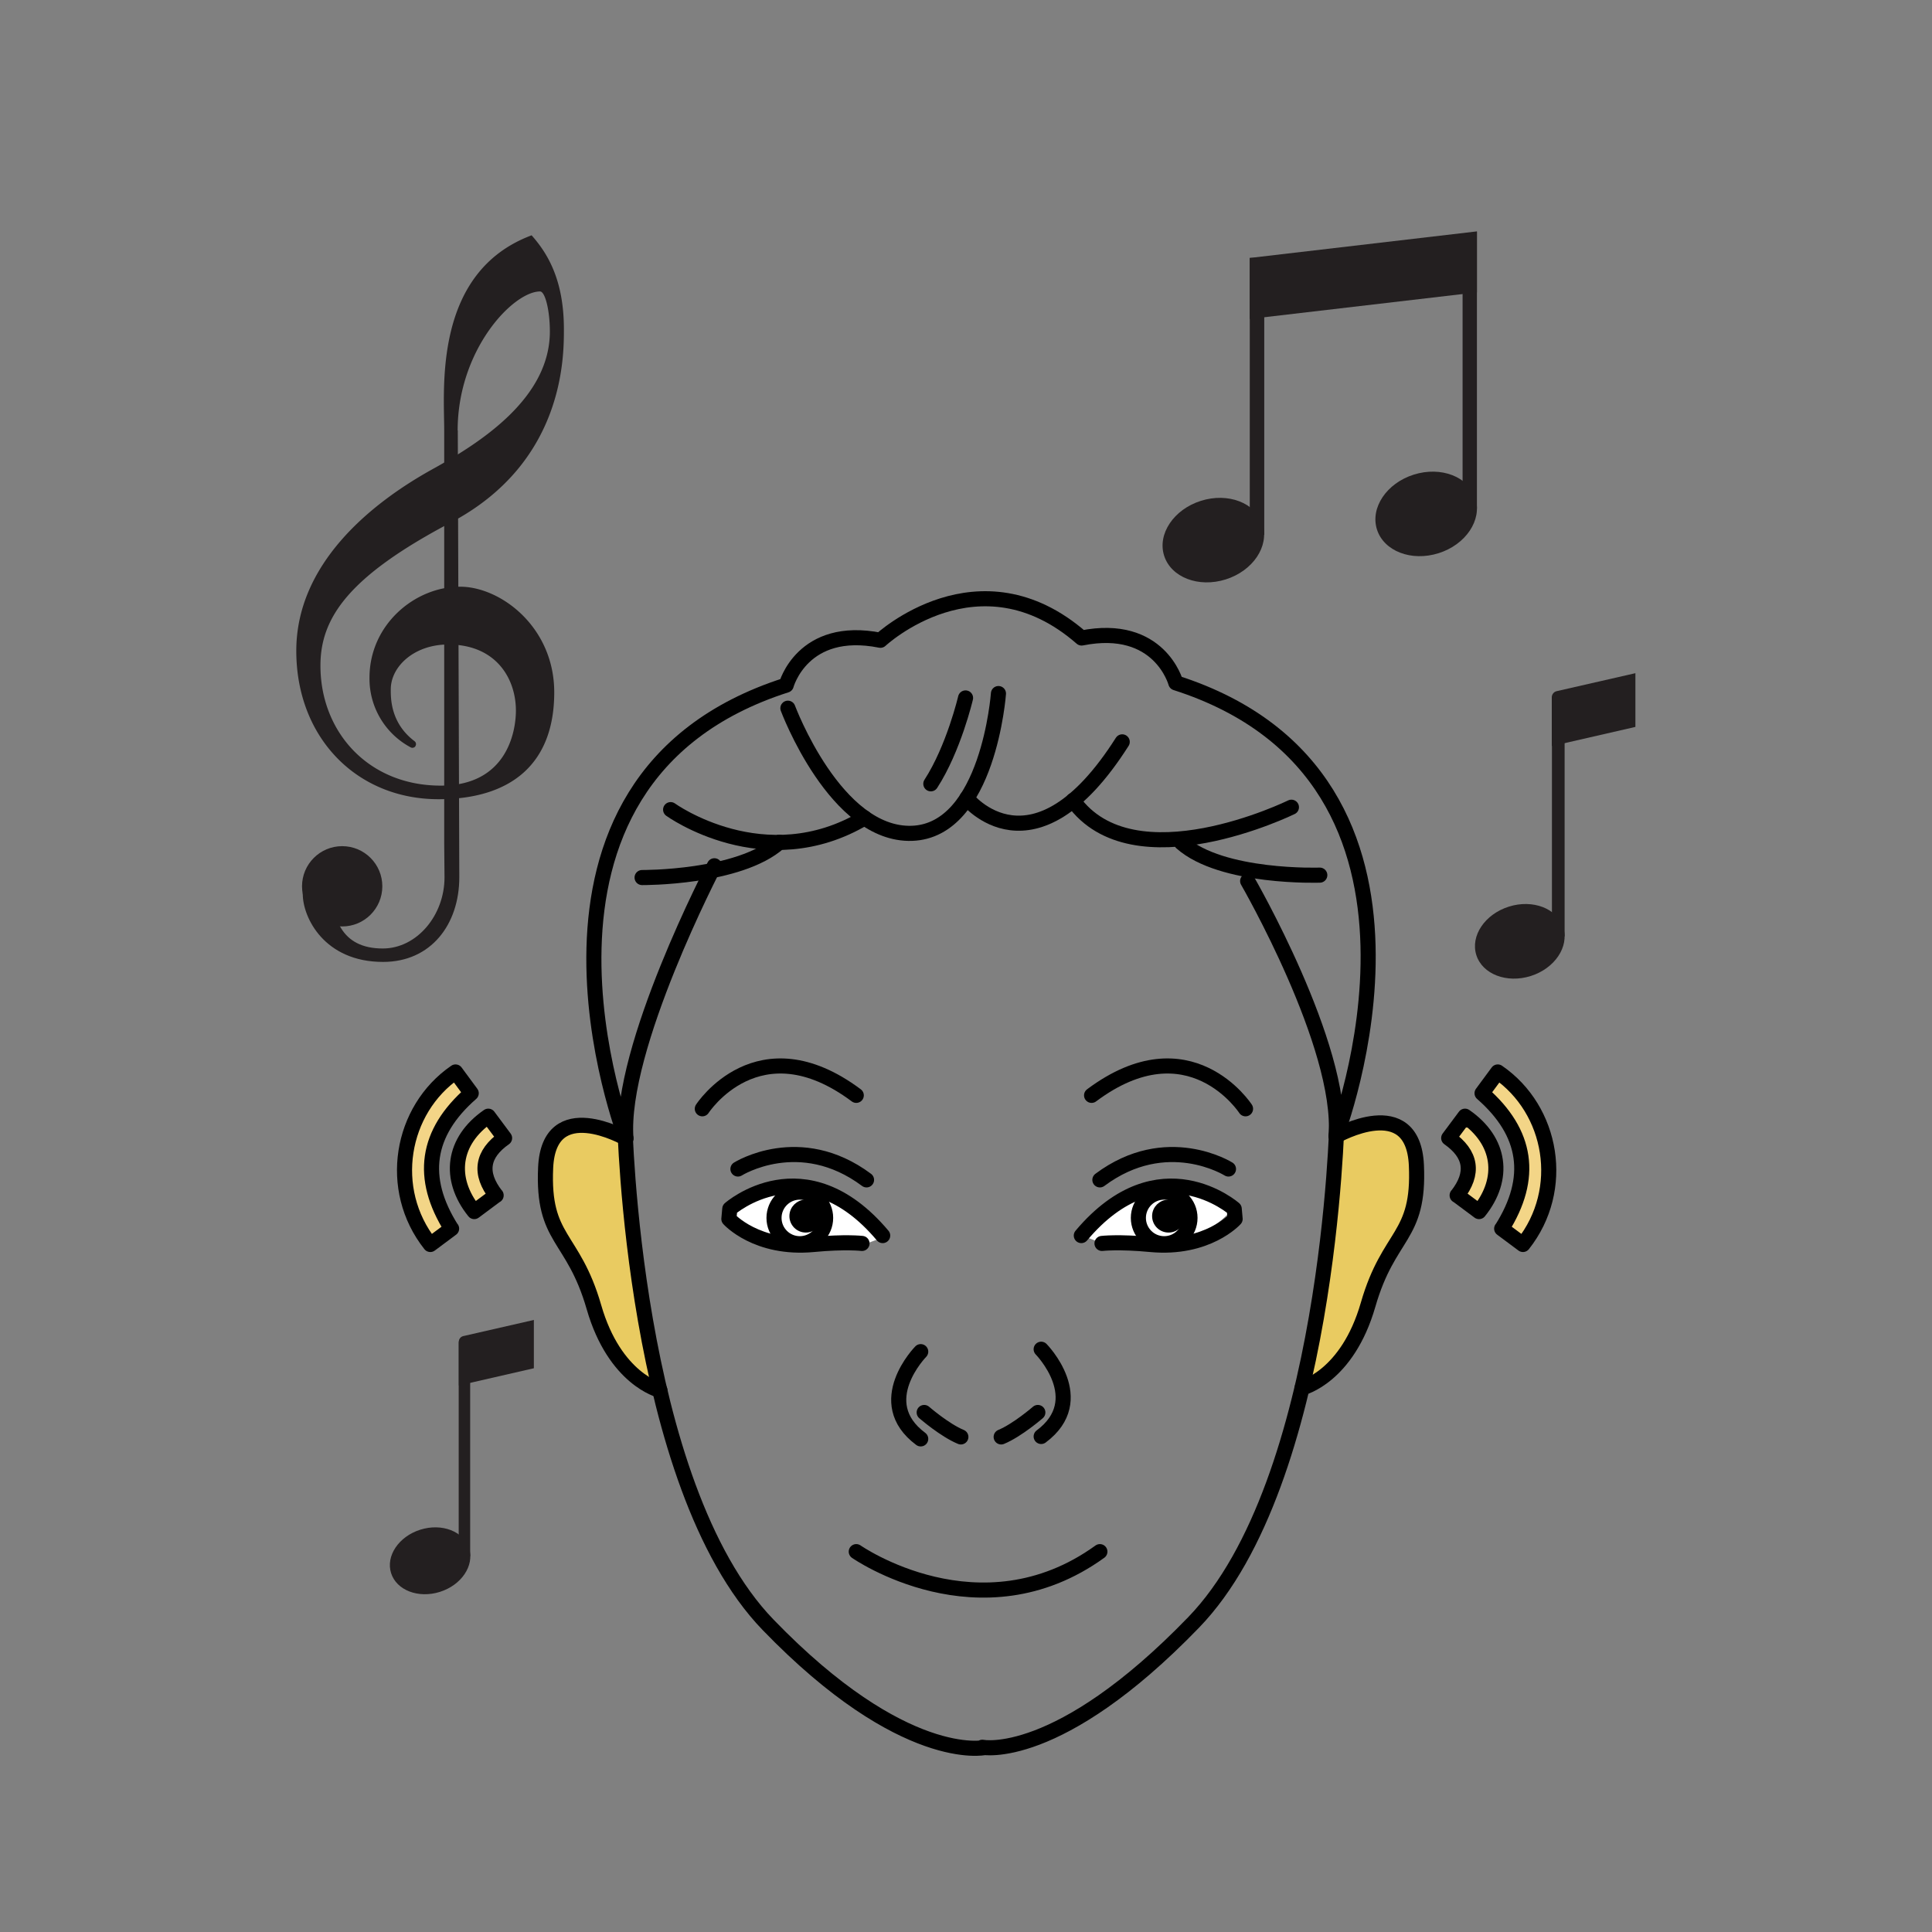 <svg xmlns="http://www.w3.org/2000/svg" id="Calque_1" viewBox="0 0 128 128"><rect x="0" y="0" width="128" height="128" fill="#808080" stroke="none"/><defs><style>.cls-1,.cls-2{fill:none}.cls-3{fill:#f3d587}.cls-2,.cls-3,.cls-4{stroke-linecap:round;stroke-linejoin:round}.cls-2,.cls-3,.cls-4,.cls-5{stroke:#000}.cls-4{fill:#e9cb61}.cls-6{fill:#fff}.cls-7{fill:#231f20}.cls-5{stroke-miterlimit:10;stroke-width:.5px}</style></defs><path d="M88.52 75.26s5.1-2.91 5.32 1.94c.22 4.84-1.82 4.45-3.2 9.24-1.38 4.79-4.37 5.51-4.37 5.51" class="cls-4"/><path d="M88.4 75.5s-1.74-15.16-6.83-18.04c-5.09-2.88-7.22-2.24-7.22-2.24l-2.98-1.66-2.62.7-3.76-.62-3.76 1.92-3.73-.92-7.12 1.91-4.54 3.78-4.54 15.24.03.09s-.01-.01-.03-.01c.12 2.65.59 9.61 2.28 16.7 1.39 5.88 3.62 11.86 7.17 15.53 9.01 9.31 14.36 8.14 14.36 8.14.91.08 5.76.07 13.84-8.29 7.84-8.11 9.23-27.4 9.46-32.24-.02 0-.02-.02 0-.07" class="cls-1"/><path d="M72.63 82.22s1.11-.13 3.21.07c3.78.36 5.61-1.98 5.61-1.98l-.06-.67s-4.96-4.08-10.13 2.06l1.38.52ZM56.94 82.57s-1.11-.13-3.21.07c-3.78.36-5.61-1.98-5.61-1.98l.06-.67s4.96-4.08 10.13 2.06l-1.38.52Z" class="cls-6"/><path d="M86.27 91.87s3-.73 4.37-5.52c1.38-4.79 3.42-4.4 3.2-9.24-.2-4.62-4.86-2.18-5.29-1.94-.12 2.64-.59 9.61-2.28 16.7ZM43.72 92.02s-3-.73-4.37-5.52c-1.38-4.79-3.42-4.4-3.2-9.24.2-4.62 4.86-2.18 5.29-1.94.12 2.64.59 9.61 2.28 16.7Z" class="cls-1"/><path d="M61 89.55s-3.28 3.34 0 5.78M61.23 93.58s1.36 1.18 2.43 1.62M52.2 46.92s3.15 8.46 8.22 8.29c5.07-.18 5.73-9.26 5.73-9.26" class="cls-2"/><path d="M44.43 53.64s6.23 4.5 12.85.55" class="cls-2"/><path d="M42.54 58.14s6.42.05 9.09-2.33" class="cls-2"/><path d="M41.47 75.42s-5.1-2.91-5.32 1.94c-.22 4.84 1.82 4.45 3.2 9.24 1.38 4.79 4.37 5.51 4.37 5.51" class="cls-4"/><path d="M63.97 46.24s-.78 3.34-2.3 5.69M68.98 89.39s3.28 3.34 0 5.78M85.56 53.48s-10.48 5.14-14.47-.45" class="cls-2"/><path d="M87.44 57.98s-6.49.23-9.17-2.15" class="cls-2"/><path d="M82.66 58.37s6.31 10.92 5.86 16.9c0 0 9.18-23.69-10.62-30.03 0 0-1.07-4-6.24-2.97-6.81-5.94-13.33.15-13.33.15-5.17-1.03-6.24 2.97-6.24 2.97-19.8 6.34-10.62 30.03-10.62 30.03-.45-5.98 5.86-18.06 5.86-18.06" class="cls-2"/><path d="M88.58 74.13s-.49 24.05-9.5 33.36c-9 9.31-14 8.27-14 8.27l.16.02s-5.35 1.18-14.35-8.13-9.5-33.36-9.5-33.36M64.05 52.89s4.39 5.56 10.3-3.74" class="cls-2"/><path d="M73.01 82.38s1.11-.13 3.21.07c3.78.36 5.61-1.69 5.61-1.69l-.06-.67s-4.96-4.37-10.13 1.77" class="cls-2"/><circle cx="77.13" cy="80.69" r="1.71" class="cls-2"/><path d="M68.76 93.58s-1.36 1.18-2.43 1.62" class="cls-2"/><circle cx="77.42" cy="80.57" r=".84" class="cls-5"/><path d="M48.89 77.45s4.1-2.58 8.52.72M57.11 82.38s-1.11-.13-3.21.07c-3.78.36-5.61-1.69-5.61-1.69l.06-.67s4.96-4.37 10.13 1.77" class="cls-2"/><circle cx="52.99" cy="80.69" r="1.71" class="cls-2"/><circle cx="53.39" cy="80.57" r=".84" class="cls-5"/><path d="M81.39 77.45s-4.1-2.58-8.52.72M46.53 73.46s3.71-5.74 10.2-.89M82.52 73.46s-3.71-5.74-10.2-.89M56.73 102.8s8.2 5.73 16.14 0" class="cls-2"/><path d="M29.43 28.53c0-2.79-.73-10.5 5.79-12.94 1.01 1.14 2.14 2.89 2.14 6.22 0 1.84.02 8.85-7.51 12.82-6.77 3.57-8.62 6.31-8.62 9.47 0 4.4 3.18 7.95 7.97 7.95 4.39 0 4.98-3.59 4.98-4.97 0-2.1-1.29-4.38-4.49-4.38-2.25 0-3.8 1.46-3.8 2.97 0 .57-.03 2.23 1.58 3.44.1.08.12.22.05.32v.02c-.08.09-.2.12-.3.07a5.15 5.15 0 0 1-2.74-4.62c0-3.52 3.01-6.03 6-6.03 2.69 0 6.24 2.67 6.24 7 0 4.79-2.92 7.08-7.67 7.08-5.44 0-9.42-4.1-9.42-9.83s4.87-9.74 9.05-12.05c3.33-1.84 7.75-4.76 7.75-9.11 0-1.38-.31-2.65-.65-2.65-1.78 0-5.46 3.85-5.46 9.22h-.89Z" class="cls-7"/><circle cx="22.67" cy="58.72" r="2.66" class="cls-7"/><path d="M29.43 28.53V55.9l.02 2.23c0 2.51-1.83 4.71-4.09 4.71-2.78 0-3.43-2.04-3.43-4.55 0 0-.45-1.52-1.06-1.26-.2.09-.81 1.32-.81 2.21 0 1.54 1.42 4.49 5.32 4.49 3.18 0 5.05-2.49 5.05-5.61l-.1-29.6h-.89Z" class="cls-7"/><ellipse cx="80.39" cy="35.79" class="cls-7" rx="3.42" ry="2.73" transform="rotate(-17.53 80.369 35.797)"/><path d="M82.8 17.09h.96v18.35h-.96z" class="cls-7"/><ellipse cx="94.49" cy="34.05" class="cls-7" rx="3.42" ry="2.73" transform="rotate(-17.53 94.482 34.056)"/><path d="M97.85 33.7h-.95V15.51l.95-.16V33.7z" class="cls-7"/><path d="m82.8 17.09 15.05-1.76v4.04L82.8 21.13v-4.04z" class="cls-7"/><ellipse cx="28.49" cy="103.41" class="cls-7" rx="2.71" ry="2.16" transform="rotate(-17.53 28.48 103.393)"/><path d="m31.15 103.13-.76-.99V88.96c0-.21.17-.38.38-.38h.38v14.54Z" class="cls-7"/><path d="m35.37 87.45-4.68 1.07c-.17.04-.29.19-.29.37v2.9l4.97-1.14v-3.2Z" class="cls-7"/><ellipse cx="100.69" cy="62.37" class="cls-7" rx="3.02" ry="2.41" transform="rotate(-17.53 100.674 62.367)"/><path d="m103.66 62.07-.84-1.1V46.29c0-.23.19-.42.42-.42h.42v16.2Z" class="cls-7"/><path d="m108.35 44.6-5.21 1.19c-.19.04-.33.21-.33.41v3.23l5.54-1.27v-3.57Z" class="cls-7"/><path d="m29.92 81.4-1.41 1.05c-2.89-3.65-1.97-8.93 1.67-11.43l1.04 1.41c-3 2.62-3.43 5.61-1.31 8.97Z" class="cls-3"/><path d="m32.87 79.19-1.45 1.08c-1.76-2.19-1.43-4.69.93-6.32l1.08 1.45c-1.51 1.06-1.71 2.33-.56 3.8ZM99.49 81.4l1.41 1.05c2.89-3.65 1.97-8.93-1.67-11.43l-1.04 1.41c3 2.62 3.43 5.61 1.31 8.97Z" class="cls-3"/><path d="m96.54 79.19 1.45 1.08c1.76-2.19 1.43-4.69-.93-6.32l-1.08 1.45c1.51 1.06 1.71 2.33.56 3.8Z" class="cls-3"/></svg>